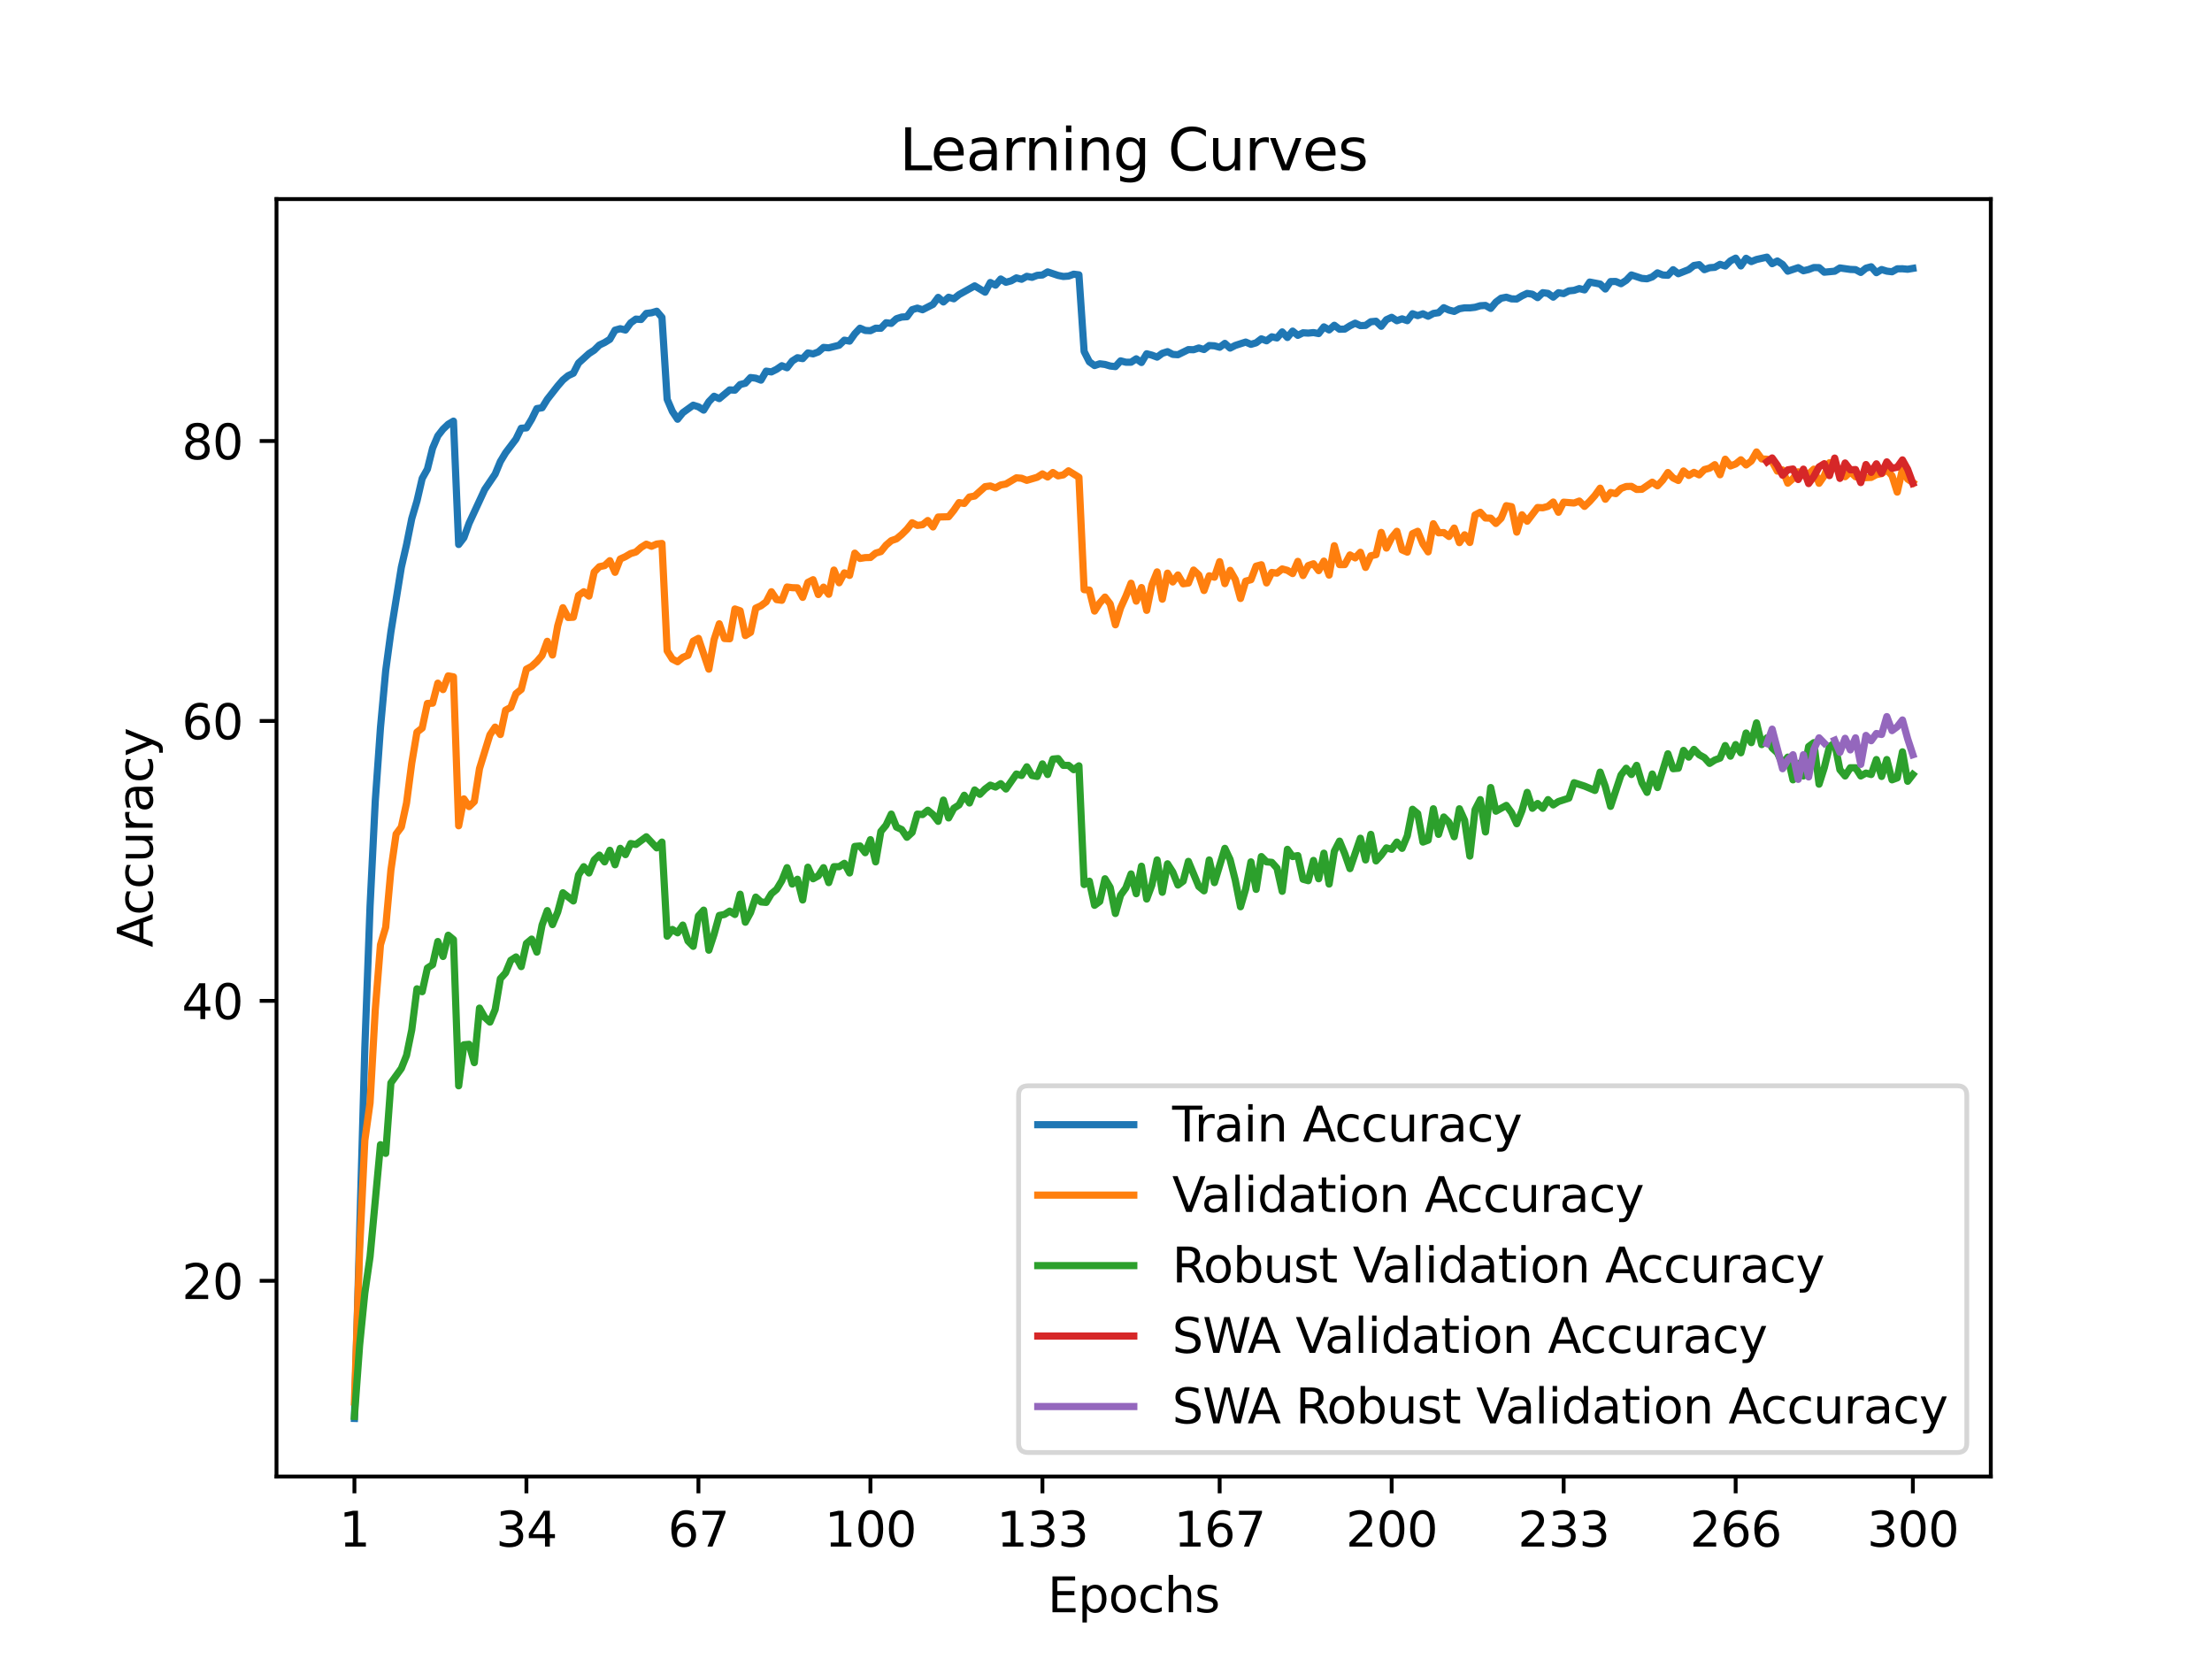 <?xml version="1.0" encoding="utf-8" standalone="no"?>
<!DOCTYPE svg PUBLIC "-//W3C//DTD SVG 1.1//EN"
  "http://www.w3.org/Graphics/SVG/1.1/DTD/svg11.dtd">
<svg xmlns:xlink="http://www.w3.org/1999/xlink" width="460.8pt" height="345.6pt" viewBox="0 0 460.8 345.6" xmlns="http://www.w3.org/2000/svg" version="1.1">
 <defs>
  <style type="text/css">*{stroke-linejoin: round; stroke-linecap: butt}</style>
 </defs>
 <g id="figure_1">
  <g id="patch_1">
   <path d="M 0 345.6 
L 460.8 345.6 
L 460.8 0 
L 0 0 
z
" style="fill: #ffffff"/>
  </g>
  <g id="axes_1">
   <g id="patch_2">
    <path d="M 57.6 307.584 
L 414.72 307.584 
L 414.72 41.472 
L 57.6 41.472 
z
" style="fill: #ffffff"/>
   </g>
   <g id="matplotlib.axis_1">
    <g id="xtick_1">
     <g id="line2d_1">
      <defs>
       <path id="m41aeeef740" d="M 0 0 
L 0 3.5 
" style="stroke: #000000; stroke-width: 0.8"/>
      </defs>
      <g>
       <use xlink:href="#m41aeeef740" x="73.833" y="307.584" style="stroke: #000000; stroke-width: 0.8"/>
      </g>
     </g>
     <g id="text_1">
      <!-- 1 -->
      <g transform="translate(70.651 322.182) scale(0.1 -0.1)">
       <defs>
        <path id="DejaVuSans-31" d="M 794 531 
L 1825 531 
L 1825 4091 
L 703 3866 
L 703 4441 
L 1819 4666 
L 2450 4666 
L 2450 531 
L 3481 531 
L 3481 0 
L 794 0 
L 794 531 
z
" transform="scale(0.016)"/>
       </defs>
       <use xlink:href="#DejaVuSans-31"/>
      </g>
     </g>
    </g>
    <g id="xtick_2">
     <g id="line2d_2">
      <g>
       <use xlink:href="#m41aeeef740" x="109.664" y="307.584" style="stroke: #000000; stroke-width: 0.8"/>
      </g>
     </g>
     <g id="text_2">
      <!-- 34 -->
      <g transform="translate(103.302 322.182) scale(0.1 -0.1)">
       <defs>
        <path id="DejaVuSans-33" d="M 2597 2516 
Q 3050 2419 3304 2112 
Q 3559 1806 3559 1356 
Q 3559 666 3084 287 
Q 2609 -91 1734 -91 
Q 1441 -91 1130 -33 
Q 819 25 488 141 
L 488 750 
Q 750 597 1062 519 
Q 1375 441 1716 441 
Q 2309 441 2620 675 
Q 2931 909 2931 1356 
Q 2931 1769 2642 2001 
Q 2353 2234 1838 2234 
L 1294 2234 
L 1294 2753 
L 1863 2753 
Q 2328 2753 2575 2939 
Q 2822 3125 2822 3475 
Q 2822 3834 2567 4026 
Q 2313 4219 1838 4219 
Q 1578 4219 1281 4162 
Q 984 4106 628 3988 
L 628 4550 
Q 988 4650 1302 4700 
Q 1616 4750 1894 4750 
Q 2613 4750 3031 4423 
Q 3450 4097 3450 3541 
Q 3450 3153 3228 2886 
Q 3006 2619 2597 2516 
z
" transform="scale(0.016)"/>
        <path id="DejaVuSans-34" d="M 2419 4116 
L 825 1625 
L 2419 1625 
L 2419 4116 
z
M 2253 4666 
L 3047 4666 
L 3047 1625 
L 3713 1625 
L 3713 1100 
L 3047 1100 
L 3047 0 
L 2419 0 
L 2419 1100 
L 313 1100 
L 313 1709 
L 2253 4666 
z
" transform="scale(0.016)"/>
       </defs>
       <use xlink:href="#DejaVuSans-33"/>
       <use xlink:href="#DejaVuSans-34" x="63.623"/>
      </g>
     </g>
    </g>
    <g id="xtick_3">
     <g id="line2d_3">
      <g>
       <use xlink:href="#m41aeeef740" x="145.496" y="307.584" style="stroke: #000000; stroke-width: 0.8"/>
      </g>
     </g>
     <g id="text_3">
      <!-- 67 -->
      <g transform="translate(139.133 322.182) scale(0.1 -0.1)">
       <defs>
        <path id="DejaVuSans-36" d="M 2113 2584 
Q 1688 2584 1439 2293 
Q 1191 2003 1191 1497 
Q 1191 994 1439 701 
Q 1688 409 2113 409 
Q 2538 409 2786 701 
Q 3034 994 3034 1497 
Q 3034 2003 2786 2293 
Q 2538 2584 2113 2584 
z
M 3366 4563 
L 3366 3988 
Q 3128 4100 2886 4159 
Q 2644 4219 2406 4219 
Q 1781 4219 1451 3797 
Q 1122 3375 1075 2522 
Q 1259 2794 1537 2939 
Q 1816 3084 2150 3084 
Q 2853 3084 3261 2657 
Q 3669 2231 3669 1497 
Q 3669 778 3244 343 
Q 2819 -91 2113 -91 
Q 1303 -91 875 529 
Q 447 1150 447 2328 
Q 447 3434 972 4092 
Q 1497 4750 2381 4750 
Q 2619 4750 2861 4703 
Q 3103 4656 3366 4563 
z
" transform="scale(0.016)"/>
        <path id="DejaVuSans-37" d="M 525 4666 
L 3525 4666 
L 3525 4397 
L 1831 0 
L 1172 0 
L 2766 4134 
L 525 4134 
L 525 4666 
z
" transform="scale(0.016)"/>
       </defs>
       <use xlink:href="#DejaVuSans-36"/>
       <use xlink:href="#DejaVuSans-37" x="63.623"/>
      </g>
     </g>
    </g>
    <g id="xtick_4">
     <g id="line2d_4">
      <g>
       <use xlink:href="#m41aeeef740" x="181.327" y="307.584" style="stroke: #000000; stroke-width: 0.8"/>
      </g>
     </g>
     <g id="text_4">
      <!-- 100 -->
      <g transform="translate(171.783 322.182) scale(0.1 -0.1)">
       <defs>
        <path id="DejaVuSans-30" d="M 2034 4250 
Q 1547 4250 1301 3770 
Q 1056 3291 1056 2328 
Q 1056 1369 1301 889 
Q 1547 409 2034 409 
Q 2525 409 2770 889 
Q 3016 1369 3016 2328 
Q 3016 3291 2770 3770 
Q 2525 4250 2034 4250 
z
M 2034 4750 
Q 2819 4750 3233 4129 
Q 3647 3509 3647 2328 
Q 3647 1150 3233 529 
Q 2819 -91 2034 -91 
Q 1250 -91 836 529 
Q 422 1150 422 2328 
Q 422 3509 836 4129 
Q 1250 4750 2034 4750 
z
" transform="scale(0.016)"/>
       </defs>
       <use xlink:href="#DejaVuSans-31"/>
       <use xlink:href="#DejaVuSans-30" x="63.623"/>
       <use xlink:href="#DejaVuSans-30" x="127.246"/>
      </g>
     </g>
    </g>
    <g id="xtick_5">
     <g id="line2d_5">
      <g>
       <use xlink:href="#m41aeeef740" x="217.158" y="307.584" style="stroke: #000000; stroke-width: 0.8"/>
      </g>
     </g>
     <g id="text_5">
      <!-- 133 -->
      <g transform="translate(207.615 322.182) scale(0.1 -0.1)">
       <use xlink:href="#DejaVuSans-31"/>
       <use xlink:href="#DejaVuSans-33" x="63.623"/>
       <use xlink:href="#DejaVuSans-33" x="127.246"/>
      </g>
     </g>
    </g>
    <g id="xtick_6">
     <g id="line2d_6">
      <g>
       <use xlink:href="#m41aeeef740" x="254.076" y="307.584" style="stroke: #000000; stroke-width: 0.8"/>
      </g>
     </g>
     <g id="text_6">
      <!-- 167 -->
      <g transform="translate(244.532 322.182) scale(0.1 -0.1)">
       <use xlink:href="#DejaVuSans-31"/>
       <use xlink:href="#DejaVuSans-36" x="63.623"/>
       <use xlink:href="#DejaVuSans-37" x="127.246"/>
      </g>
     </g>
    </g>
    <g id="xtick_7">
     <g id="line2d_7">
      <g>
       <use xlink:href="#m41aeeef740" x="289.907" y="307.584" style="stroke: #000000; stroke-width: 0.8"/>
      </g>
     </g>
     <g id="text_7">
      <!-- 200 -->
      <g transform="translate(280.363 322.182) scale(0.1 -0.1)">
       <defs>
        <path id="DejaVuSans-32" d="M 1228 531 
L 3431 531 
L 3431 0 
L 469 0 
L 469 531 
Q 828 903 1448 1529 
Q 2069 2156 2228 2338 
Q 2531 2678 2651 2914 
Q 2772 3150 2772 3378 
Q 2772 3750 2511 3984 
Q 2250 4219 1831 4219 
Q 1534 4219 1204 4116 
Q 875 4013 500 3803 
L 500 4441 
Q 881 4594 1212 4672 
Q 1544 4750 1819 4750 
Q 2544 4750 2975 4387 
Q 3406 4025 3406 3419 
Q 3406 3131 3298 2873 
Q 3191 2616 2906 2266 
Q 2828 2175 2409 1742 
Q 1991 1309 1228 531 
z
" transform="scale(0.016)"/>
       </defs>
       <use xlink:href="#DejaVuSans-32"/>
       <use xlink:href="#DejaVuSans-30" x="63.623"/>
       <use xlink:href="#DejaVuSans-30" x="127.246"/>
      </g>
     </g>
    </g>
    <g id="xtick_8">
     <g id="line2d_8">
      <g>
       <use xlink:href="#m41aeeef740" x="325.739" y="307.584" style="stroke: #000000; stroke-width: 0.8"/>
      </g>
     </g>
     <g id="text_8">
      <!-- 233 -->
      <g transform="translate(316.195 322.182) scale(0.1 -0.1)">
       <use xlink:href="#DejaVuSans-32"/>
       <use xlink:href="#DejaVuSans-33" x="63.623"/>
       <use xlink:href="#DejaVuSans-33" x="127.246"/>
      </g>
     </g>
    </g>
    <g id="xtick_9">
     <g id="line2d_9">
      <g>
       <use xlink:href="#m41aeeef740" x="361.57" y="307.584" style="stroke: #000000; stroke-width: 0.8"/>
      </g>
     </g>
     <g id="text_9">
      <!-- 266 -->
      <g transform="translate(352.026 322.182) scale(0.1 -0.1)">
       <use xlink:href="#DejaVuSans-32"/>
       <use xlink:href="#DejaVuSans-36" x="63.623"/>
       <use xlink:href="#DejaVuSans-36" x="127.246"/>
      </g>
     </g>
    </g>
    <g id="xtick_10">
     <g id="line2d_10">
      <g>
       <use xlink:href="#m41aeeef740" x="398.487" y="307.584" style="stroke: #000000; stroke-width: 0.8"/>
      </g>
     </g>
     <g id="text_10">
      <!-- 300 -->
      <g transform="translate(388.944 322.182) scale(0.1 -0.1)">
       <use xlink:href="#DejaVuSans-33"/>
       <use xlink:href="#DejaVuSans-30" x="63.623"/>
       <use xlink:href="#DejaVuSans-30" x="127.246"/>
      </g>
     </g>
    </g>
    <g id="text_11">
     <!-- Epochs -->
     <g transform="translate(218.244 335.861) scale(0.1 -0.1)">
      <defs>
       <path id="DejaVuSans-45" d="M 628 4666 
L 3578 4666 
L 3578 4134 
L 1259 4134 
L 1259 2753 
L 3481 2753 
L 3481 2222 
L 1259 2222 
L 1259 531 
L 3634 531 
L 3634 0 
L 628 0 
L 628 4666 
z
" transform="scale(0.016)"/>
       <path id="DejaVuSans-70" d="M 1159 525 
L 1159 -1331 
L 581 -1331 
L 581 3500 
L 1159 3500 
L 1159 2969 
Q 1341 3281 1617 3432 
Q 1894 3584 2278 3584 
Q 2916 3584 3314 3078 
Q 3713 2572 3713 1747 
Q 3713 922 3314 415 
Q 2916 -91 2278 -91 
Q 1894 -91 1617 61 
Q 1341 213 1159 525 
z
M 3116 1747 
Q 3116 2381 2855 2742 
Q 2594 3103 2138 3103 
Q 1681 3103 1420 2742 
Q 1159 2381 1159 1747 
Q 1159 1113 1420 752 
Q 1681 391 2138 391 
Q 2594 391 2855 752 
Q 3116 1113 3116 1747 
z
" transform="scale(0.016)"/>
       <path id="DejaVuSans-6f" d="M 1959 3097 
Q 1497 3097 1228 2736 
Q 959 2375 959 1747 
Q 959 1119 1226 758 
Q 1494 397 1959 397 
Q 2419 397 2687 759 
Q 2956 1122 2956 1747 
Q 2956 2369 2687 2733 
Q 2419 3097 1959 3097 
z
M 1959 3584 
Q 2709 3584 3137 3096 
Q 3566 2609 3566 1747 
Q 3566 888 3137 398 
Q 2709 -91 1959 -91 
Q 1206 -91 779 398 
Q 353 888 353 1747 
Q 353 2609 779 3096 
Q 1206 3584 1959 3584 
z
" transform="scale(0.016)"/>
       <path id="DejaVuSans-63" d="M 3122 3366 
L 3122 2828 
Q 2878 2963 2633 3030 
Q 2388 3097 2138 3097 
Q 1578 3097 1268 2742 
Q 959 2388 959 1747 
Q 959 1106 1268 751 
Q 1578 397 2138 397 
Q 2388 397 2633 464 
Q 2878 531 3122 666 
L 3122 134 
Q 2881 22 2623 -34 
Q 2366 -91 2075 -91 
Q 1284 -91 818 406 
Q 353 903 353 1747 
Q 353 2603 823 3093 
Q 1294 3584 2113 3584 
Q 2378 3584 2631 3529 
Q 2884 3475 3122 3366 
z
" transform="scale(0.016)"/>
       <path id="DejaVuSans-68" d="M 3513 2113 
L 3513 0 
L 2938 0 
L 2938 2094 
Q 2938 2591 2744 2837 
Q 2550 3084 2163 3084 
Q 1697 3084 1428 2787 
Q 1159 2491 1159 1978 
L 1159 0 
L 581 0 
L 581 4863 
L 1159 4863 
L 1159 2956 
Q 1366 3272 1645 3428 
Q 1925 3584 2291 3584 
Q 2894 3584 3203 3211 
Q 3513 2838 3513 2113 
z
" transform="scale(0.016)"/>
       <path id="DejaVuSans-73" d="M 2834 3397 
L 2834 2853 
Q 2591 2978 2328 3040 
Q 2066 3103 1784 3103 
Q 1356 3103 1142 2972 
Q 928 2841 928 2578 
Q 928 2378 1081 2264 
Q 1234 2150 1697 2047 
L 1894 2003 
Q 2506 1872 2764 1633 
Q 3022 1394 3022 966 
Q 3022 478 2636 193 
Q 2250 -91 1575 -91 
Q 1294 -91 989 -36 
Q 684 19 347 128 
L 347 722 
Q 666 556 975 473 
Q 1284 391 1588 391 
Q 1994 391 2212 530 
Q 2431 669 2431 922 
Q 2431 1156 2273 1281 
Q 2116 1406 1581 1522 
L 1381 1569 
Q 847 1681 609 1914 
Q 372 2147 372 2553 
Q 372 3047 722 3315 
Q 1072 3584 1716 3584 
Q 2034 3584 2315 3537 
Q 2597 3491 2834 3397 
z
" transform="scale(0.016)"/>
      </defs>
      <use xlink:href="#DejaVuSans-45"/>
      <use xlink:href="#DejaVuSans-70" x="63.184"/>
      <use xlink:href="#DejaVuSans-6f" x="126.66"/>
      <use xlink:href="#DejaVuSans-63" x="187.842"/>
      <use xlink:href="#DejaVuSans-68" x="242.822"/>
      <use xlink:href="#DejaVuSans-73" x="306.201"/>
     </g>
    </g>
   </g>
   <g id="matplotlib.axis_2">
    <g id="ytick_1">
     <g id="line2d_11">
      <defs>
       <path id="m96a6c3577c" d="M 0 0 
L -3.5 0 
" style="stroke: #000000; stroke-width: 0.8"/>
      </defs>
      <g>
       <use xlink:href="#m96a6c3577c" x="57.6" y="266.812" style="stroke: #000000; stroke-width: 0.8"/>
      </g>
     </g>
     <g id="text_12">
      <!-- 20 -->
      <g transform="translate(37.875 270.612) scale(0.1 -0.1)">
       <use xlink:href="#DejaVuSans-32"/>
       <use xlink:href="#DejaVuSans-30" x="63.623"/>
      </g>
     </g>
    </g>
    <g id="ytick_2">
     <g id="line2d_12">
      <g>
       <use xlink:href="#m96a6c3577c" x="57.6" y="208.499" style="stroke: #000000; stroke-width: 0.8"/>
      </g>
     </g>
     <g id="text_13">
      <!-- 40 -->
      <g transform="translate(37.875 212.298) scale(0.1 -0.1)">
       <use xlink:href="#DejaVuSans-34"/>
       <use xlink:href="#DejaVuSans-30" x="63.623"/>
      </g>
     </g>
    </g>
    <g id="ytick_3">
     <g id="line2d_13">
      <g>
       <use xlink:href="#m96a6c3577c" x="57.6" y="150.186" style="stroke: #000000; stroke-width: 0.8"/>
      </g>
     </g>
     <g id="text_14">
      <!-- 60 -->
      <g transform="translate(37.875 153.985) scale(0.1 -0.1)">
       <use xlink:href="#DejaVuSans-36"/>
       <use xlink:href="#DejaVuSans-30" x="63.623"/>
      </g>
     </g>
    </g>
    <g id="ytick_4">
     <g id="line2d_14">
      <g>
       <use xlink:href="#m96a6c3577c" x="57.6" y="91.873" style="stroke: #000000; stroke-width: 0.8"/>
      </g>
     </g>
     <g id="text_15">
      <!-- 80 -->
      <g transform="translate(37.875 95.672) scale(0.1 -0.1)">
       <defs>
        <path id="DejaVuSans-38" d="M 2034 2216 
Q 1584 2216 1326 1975 
Q 1069 1734 1069 1313 
Q 1069 891 1326 650 
Q 1584 409 2034 409 
Q 2484 409 2743 651 
Q 3003 894 3003 1313 
Q 3003 1734 2745 1975 
Q 2488 2216 2034 2216 
z
M 1403 2484 
Q 997 2584 770 2862 
Q 544 3141 544 3541 
Q 544 4100 942 4425 
Q 1341 4750 2034 4750 
Q 2731 4750 3128 4425 
Q 3525 4100 3525 3541 
Q 3525 3141 3298 2862 
Q 3072 2584 2669 2484 
Q 3125 2378 3379 2068 
Q 3634 1759 3634 1313 
Q 3634 634 3220 271 
Q 2806 -91 2034 -91 
Q 1263 -91 848 271 
Q 434 634 434 1313 
Q 434 1759 690 2068 
Q 947 2378 1403 2484 
z
M 1172 3481 
Q 1172 3119 1398 2916 
Q 1625 2713 2034 2713 
Q 2441 2713 2670 2916 
Q 2900 3119 2900 3481 
Q 2900 3844 2670 4047 
Q 2441 4250 2034 4250 
Q 1625 4250 1398 4047 
Q 1172 3844 1172 3481 
z
" transform="scale(0.016)"/>
       </defs>
       <use xlink:href="#DejaVuSans-38"/>
       <use xlink:href="#DejaVuSans-30" x="63.623"/>
      </g>
     </g>
    </g>
    <g id="text_16">
     <!-- Accuracy -->
     <g transform="translate(31.795 197.356) rotate(-90) scale(0.1 -0.1)">
      <defs>
       <path id="DejaVuSans-41" d="M 2188 4044 
L 1331 1722 
L 3047 1722 
L 2188 4044 
z
M 1831 4666 
L 2547 4666 
L 4325 0 
L 3669 0 
L 3244 1197 
L 1141 1197 
L 716 0 
L 50 0 
L 1831 4666 
z
" transform="scale(0.016)"/>
       <path id="DejaVuSans-75" d="M 544 1381 
L 544 3500 
L 1119 3500 
L 1119 1403 
Q 1119 906 1312 657 
Q 1506 409 1894 409 
Q 2359 409 2629 706 
Q 2900 1003 2900 1516 
L 2900 3500 
L 3475 3500 
L 3475 0 
L 2900 0 
L 2900 538 
Q 2691 219 2414 64 
Q 2138 -91 1772 -91 
Q 1169 -91 856 284 
Q 544 659 544 1381 
z
M 1991 3584 
L 1991 3584 
z
" transform="scale(0.016)"/>
       <path id="DejaVuSans-72" d="M 2631 2963 
Q 2534 3019 2420 3045 
Q 2306 3072 2169 3072 
Q 1681 3072 1420 2755 
Q 1159 2438 1159 1844 
L 1159 0 
L 581 0 
L 581 3500 
L 1159 3500 
L 1159 2956 
Q 1341 3275 1631 3429 
Q 1922 3584 2338 3584 
Q 2397 3584 2469 3576 
Q 2541 3569 2628 3553 
L 2631 2963 
z
" transform="scale(0.016)"/>
       <path id="DejaVuSans-61" d="M 2194 1759 
Q 1497 1759 1228 1600 
Q 959 1441 959 1056 
Q 959 750 1161 570 
Q 1363 391 1709 391 
Q 2188 391 2477 730 
Q 2766 1069 2766 1631 
L 2766 1759 
L 2194 1759 
z
M 3341 1997 
L 3341 0 
L 2766 0 
L 2766 531 
Q 2569 213 2275 61 
Q 1981 -91 1556 -91 
Q 1019 -91 701 211 
Q 384 513 384 1019 
Q 384 1609 779 1909 
Q 1175 2209 1959 2209 
L 2766 2209 
L 2766 2266 
Q 2766 2663 2505 2880 
Q 2244 3097 1772 3097 
Q 1472 3097 1187 3025 
Q 903 2953 641 2809 
L 641 3341 
Q 956 3463 1253 3523 
Q 1550 3584 1831 3584 
Q 2591 3584 2966 3190 
Q 3341 2797 3341 1997 
z
" transform="scale(0.016)"/>
       <path id="DejaVuSans-79" d="M 2059 -325 
Q 1816 -950 1584 -1140 
Q 1353 -1331 966 -1331 
L 506 -1331 
L 506 -850 
L 844 -850 
Q 1081 -850 1212 -737 
Q 1344 -625 1503 -206 
L 1606 56 
L 191 3500 
L 800 3500 
L 1894 763 
L 2988 3500 
L 3597 3500 
L 2059 -325 
z
" transform="scale(0.016)"/>
      </defs>
      <use xlink:href="#DejaVuSans-41"/>
      <use xlink:href="#DejaVuSans-63" x="66.658"/>
      <use xlink:href="#DejaVuSans-63" x="121.639"/>
      <use xlink:href="#DejaVuSans-75" x="176.619"/>
      <use xlink:href="#DejaVuSans-72" x="239.998"/>
      <use xlink:href="#DejaVuSans-61" x="281.111"/>
      <use xlink:href="#DejaVuSans-63" x="342.391"/>
      <use xlink:href="#DejaVuSans-79" x="397.371"/>
     </g>
    </g>
   </g>
   <g id="line2d_15">
    <path d="M 73.833 295.488 
L 76.004 218.237 
L 77.09 188.767 
L 78.176 166.827 
L 79.262 151.542 
L 80.348 139.711 
L 81.433 131.642 
L 83.605 118.186 
L 84.691 113.456 
L 85.777 108.033 
L 86.862 104.366 
L 87.948 99.672 
L 89.034 97.726 
L 90.12 93.36 
L 91.206 90.808 
L 92.291 89.409 
L 93.377 88.374 
L 94.463 87.732 
L 95.549 113.427 
L 96.635 112.013 
L 97.72 109.002 
L 99.892 104.315 
L 100.978 101.968 
L 103.149 98.761 
L 104.235 96.144 
L 105.321 94.336 
L 107.493 91.457 
L 108.578 89.212 
L 109.664 89.132 
L 110.75 87.331 
L 111.836 85.115 
L 112.922 84.948 
L 114.007 83.191 
L 116.179 80.414 
L 117.265 79.16 
L 118.351 78.264 
L 119.436 77.753 
L 120.522 75.625 
L 122.694 73.657 
L 123.78 72.95 
L 124.865 71.878 
L 125.951 71.361 
L 127.037 70.69 
L 128.123 68.78 
L 129.209 68.474 
L 130.294 68.751 
L 131.38 67.257 
L 132.466 66.477 
L 133.552 66.557 
L 134.638 65.289 
L 135.723 65.158 
L 136.809 64.837 
L 137.895 66.12 
L 138.981 83.177 
L 140.067 85.706 
L 141.152 87.331 
L 142.238 85.976 
L 144.41 84.408 
L 145.496 84.744 
L 146.581 85.436 
L 147.667 83.68 
L 148.753 82.55 
L 149.839 83.038 
L 152.01 81.223 
L 153.096 81.274 
L 154.182 80.108 
L 155.268 79.831 
L 156.354 78.65 
L 157.439 78.781 
L 158.525 79.189 
L 159.611 77.316 
L 160.697 77.476 
L 161.783 76.93 
L 162.868 76.186 
L 163.954 76.609 
L 165.04 75.21 
L 166.126 74.517 
L 167.212 74.707 
L 168.297 73.526 
L 169.383 73.715 
L 170.469 73.314 
L 171.555 72.374 
L 172.641 72.462 
L 174.812 71.915 
L 175.898 70.865 
L 176.984 71.062 
L 178.07 69.531 
L 179.155 68.372 
L 180.241 68.839 
L 181.327 68.89 
L 182.413 68.372 
L 183.499 68.387 
L 184.584 67.235 
L 185.67 67.366 
L 186.756 66.39 
L 187.842 66.047 
L 188.928 65.981 
L 190.013 64.516 
L 191.099 64.188 
L 192.185 64.524 
L 194.357 63.408 
L 195.442 61.951 
L 196.528 62.905 
L 197.614 61.921 
L 198.7 62.242 
L 199.786 61.375 
L 203.043 59.552 
L 205.215 60.864 
L 206.3 58.853 
L 207.386 59.399 
L 208.472 58.124 
L 209.558 58.802 
L 210.644 58.503 
L 211.729 57.89 
L 212.815 58.175 
L 213.901 57.562 
L 214.987 57.774 
L 216.073 57.358 
L 217.158 57.285 
L 218.244 56.644 
L 220.416 57.373 
L 221.502 57.592 
L 222.587 57.519 
L 223.673 57.118 
L 224.759 57.256 
L 225.845 73.227 
L 226.931 75.37 
L 228.016 76.15 
L 229.102 75.785 
L 230.188 75.924 
L 231.274 76.245 
L 232.36 76.368 
L 233.445 75.173 
L 234.531 75.457 
L 235.617 75.457 
L 236.703 74.75 
L 237.789 75.516 
L 238.875 73.701 
L 239.96 73.985 
L 241.046 74.393 
L 242.132 73.599 
L 243.218 73.256 
L 244.304 73.825 
L 245.389 73.897 
L 247.561 72.826 
L 248.647 72.855 
L 249.733 72.491 
L 250.818 72.811 
L 251.904 71.98 
L 252.99 72.039 
L 254.076 72.338 
L 255.162 71.536 
L 256.247 72.513 
L 257.333 71.959 
L 259.505 71.259 
L 260.591 71.733 
L 261.676 71.412 
L 262.762 70.588 
L 263.848 70.996 
L 264.934 70.165 
L 266.02 70.399 
L 267.105 69.145 
L 268.191 70.304 
L 269.277 68.977 
L 270.363 69.859 
L 271.449 69.327 
L 272.534 69.393 
L 273.62 69.283 
L 274.706 69.488 
L 275.792 68.095 
L 276.878 68.729 
L 277.963 67.76 
L 279.049 68.584 
L 280.135 68.555 
L 281.221 67.869 
L 282.307 67.323 
L 283.392 67.833 
L 284.478 67.789 
L 285.564 67.024 
L 286.65 66.922 
L 287.736 67.971 
L 288.821 66.601 
L 289.907 66.105 
L 290.993 66.812 
L 292.079 66.419 
L 293.165 66.798 
L 294.25 65.355 
L 295.336 65.748 
L 296.422 65.369 
L 297.508 65.879 
L 298.594 65.296 
L 299.679 65.136 
L 300.765 64.101 
L 301.851 64.597 
L 302.937 64.873 
L 304.023 64.312 
L 305.108 64.13 
L 306.194 64.137 
L 307.28 64.013 
L 308.366 63.693 
L 309.452 63.627 
L 310.537 64.247 
L 311.623 62.942 
L 312.709 62.125 
L 313.795 61.914 
L 314.881 62.257 
L 315.966 62.286 
L 317.052 61.63 
L 318.138 61.12 
L 319.224 61.295 
L 320.31 62.002 
L 321.395 60.974 
L 322.481 61.12 
L 323.567 61.9 
L 324.653 60.981 
L 325.739 61.163 
L 326.824 60.595 
L 327.91 60.485 
L 328.996 60.114 
L 330.082 60.391 
L 331.168 58.758 
L 333.339 59.173 
L 334.425 60.208 
L 335.511 58.656 
L 336.597 58.634 
L 337.682 59.1 
L 338.768 58.401 
L 339.854 57.278 
L 342.026 57.993 
L 343.111 58.08 
L 344.197 57.686 
L 345.283 56.841 
L 346.369 57.278 
L 347.455 57.344 
L 348.54 56.185 
L 349.626 57.023 
L 351.798 56.163 
L 352.884 55.303 
L 353.969 55.128 
L 355.055 56.178 
L 356.141 55.769 
L 357.227 55.689 
L 358.313 55.07 
L 359.398 55.419 
L 360.484 54.348 
L 361.57 53.779 
L 362.656 55.398 
L 363.742 53.809 
L 364.827 54.494 
L 365.913 54.056 
L 368.085 53.568 
L 369.171 54.931 
L 370.256 54.37 
L 371.342 55.091 
L 372.428 56.491 
L 374.6 55.762 
L 375.685 56.403 
L 376.771 56.148 
L 377.857 55.733 
L 378.943 55.755 
L 380.029 56.702 
L 382.2 56.498 
L 383.286 55.82 
L 385.458 56.126 
L 386.543 56.17 
L 387.629 56.753 
L 388.715 55.864 
L 389.801 55.573 
L 390.887 56.804 
L 391.972 56.148 
L 393.058 56.484 
L 394.144 56.615 
L 395.23 56.003 
L 396.316 55.988 
L 397.401 56.09 
L 398.487 55.908 
L 398.487 55.908 
" clip-path="url(#pe4f165bfed)" style="fill: none; stroke: #1f77b4; stroke-width: 1.5; stroke-linecap: square"/>
   </g>
   <g id="line2d_16">
    <path d="M 73.833 292.062 
L 74.919 260.311 
L 76.004 237.539 
L 77.09 229.754 
L 78.176 210.307 
L 79.262 196.807 
L 80.348 193.163 
L 81.433 181.267 
L 82.519 173.744 
L 83.605 172.287 
L 84.691 167.272 
L 85.777 158.962 
L 86.862 152.518 
L 87.948 151.673 
L 89.034 146.541 
L 90.12 146.483 
L 91.206 142.314 
L 92.291 143.655 
L 93.377 140.797 
L 94.463 141.001 
L 95.549 172.024 
L 96.635 166.426 
L 97.72 168.03 
L 98.806 166.98 
L 99.892 160.099 
L 102.064 153.072 
L 103.149 151.469 
L 104.235 153.014 
L 105.321 147.941 
L 106.407 147.358 
L 107.493 144.5 
L 108.578 143.626 
L 109.664 139.398 
L 110.75 138.815 
L 111.836 137.823 
L 112.922 136.541 
L 114.007 133.596 
L 115.093 136.453 
L 116.179 130.388 
L 117.265 126.598 
L 118.351 128.639 
L 119.436 128.581 
L 120.522 124.032 
L 121.608 123.274 
L 122.694 124.178 
L 123.78 119.163 
L 124.865 118.055 
L 125.951 117.822 
L 127.037 116.801 
L 128.123 119.221 
L 129.209 116.452 
L 130.294 115.956 
L 131.38 115.314 
L 132.466 114.994 
L 133.552 114.032 
L 134.638 113.361 
L 135.723 113.798 
L 136.809 113.332 
L 137.895 113.215 
L 138.981 135.578 
L 140.067 137.299 
L 141.152 137.853 
L 142.238 136.949 
L 143.324 136.511 
L 144.41 133.567 
L 145.496 132.983 
L 147.667 139.398 
L 148.753 133.246 
L 149.839 129.951 
L 150.925 133.013 
L 152.01 133.071 
L 153.096 126.861 
L 154.182 127.24 
L 155.268 132.4 
L 156.354 131.73 
L 157.439 126.686 
L 158.525 126.19 
L 159.611 125.374 
L 160.697 123.274 
L 161.783 124.907 
L 162.868 125.053 
L 163.954 122.283 
L 165.04 122.429 
L 166.126 122.458 
L 167.212 124.441 
L 168.297 121.321 
L 169.383 120.767 
L 170.469 123.857 
L 171.555 122.312 
L 172.641 123.799 
L 173.726 118.755 
L 174.812 121.408 
L 175.898 119.338 
L 176.984 119.863 
L 178.07 115.227 
L 179.155 116.335 
L 180.241 116.16 
L 181.327 116.131 
L 182.413 115.227 
L 183.499 114.906 
L 184.584 113.565 
L 185.67 112.632 
L 186.756 112.253 
L 187.842 111.349 
L 188.928 110.27 
L 190.013 108.9 
L 191.099 109.454 
L 192.185 109.308 
L 193.271 108.434 
L 194.357 109.775 
L 195.442 107.705 
L 197.614 107.646 
L 198.7 106.305 
L 199.786 104.701 
L 200.871 104.876 
L 201.957 103.535 
L 203.043 103.331 
L 205.215 101.378 
L 206.3 101.232 
L 207.386 101.64 
L 208.472 101.028 
L 209.558 100.824 
L 211.729 99.541 
L 212.815 99.628 
L 213.901 100.066 
L 216.073 99.424 
L 217.158 98.724 
L 218.244 99.366 
L 219.33 98.433 
L 220.416 99.133 
L 221.502 98.928 
L 222.587 98.083 
L 224.759 99.424 
L 225.845 122.837 
L 226.931 122.924 
L 228.016 127.298 
L 229.102 125.607 
L 230.188 124.382 
L 231.274 125.811 
L 232.36 130.155 
L 233.445 126.627 
L 234.531 124.236 
L 235.617 121.496 
L 236.703 125.228 
L 237.789 122.4 
L 238.875 127.152 
L 239.96 121.816 
L 241.046 119.134 
L 242.132 124.82 
L 243.218 119.396 
L 244.304 121.233 
L 245.389 119.775 
L 246.475 121.612 
L 247.561 121.467 
L 248.647 118.755 
L 249.733 119.775 
L 250.818 123.012 
L 251.904 119.95 
L 252.99 120.242 
L 254.076 117.006 
L 255.162 121.583 
L 256.247 118.813 
L 257.333 120.708 
L 258.419 124.674 
L 259.505 121.058 
L 260.591 120.767 
L 261.676 117.939 
L 262.762 117.647 
L 263.848 121.437 
L 264.934 119.251 
L 266.02 119.396 
L 267.105 118.522 
L 268.191 118.813 
L 269.277 119.484 
L 270.363 116.947 
L 271.449 119.892 
L 272.534 117.822 
L 273.62 117.443 
L 274.706 118.872 
L 275.792 116.889 
L 276.878 119.805 
L 277.963 113.682 
L 279.049 117.618 
L 280.135 117.618 
L 281.221 115.606 
L 282.307 116.218 
L 283.392 115.052 
L 284.478 118.201 
L 285.564 115.781 
L 286.65 115.548 
L 287.736 110.912 
L 288.821 114.177 
L 289.907 112.02 
L 290.993 110.679 
L 292.079 114.556 
L 293.165 115.023 
L 294.25 111.174 
L 295.336 110.679 
L 296.422 113.303 
L 297.508 114.965 
L 298.594 109.104 
L 299.679 110.999 
L 300.765 110.941 
L 301.851 111.757 
L 302.937 110.008 
L 304.023 113.04 
L 305.108 111.408 
L 306.194 113.011 
L 307.28 107.267 
L 308.366 106.713 
L 309.452 107.909 
L 310.537 107.938 
L 311.623 109.046 
L 312.709 107.967 
L 313.795 105.343 
L 314.881 105.547 
L 315.966 110.854 
L 317.052 107.238 
L 318.138 108.579 
L 320.31 105.722 
L 321.395 105.78 
L 322.481 105.489 
L 323.567 104.585 
L 324.653 106.713 
L 325.739 104.614 
L 327.91 104.789 
L 328.996 104.381 
L 330.082 105.489 
L 331.168 104.439 
L 332.253 103.214 
L 333.339 101.698 
L 334.425 104.002 
L 335.511 102.602 
L 336.597 102.835 
L 337.682 101.757 
L 338.768 101.348 
L 339.854 101.319 
L 340.94 101.961 
L 342.026 101.932 
L 344.197 100.445 
L 345.283 101.203 
L 346.369 100.036 
L 347.455 98.433 
L 348.54 99.57 
L 349.626 100.095 
L 350.712 98.112 
L 351.798 99.045 
L 352.884 98.404 
L 353.969 98.928 
L 355.055 97.821 
L 356.141 97.529 
L 357.227 96.8 
L 358.313 98.899 
L 359.398 95.663 
L 360.484 97.062 
L 361.57 96.654 
L 362.656 95.78 
L 363.742 96.858 
L 364.827 96.042 
L 365.913 94.147 
L 366.999 95.605 
L 368.085 95.663 
L 369.171 96.159 
L 370.256 98.141 
L 371.342 97.908 
L 372.428 100.649 
L 373.514 99.687 
L 374.6 98.287 
L 375.685 99.045 
L 376.771 98.724 
L 377.857 97.733 
L 378.943 100.678 
L 380.029 99.103 
L 381.114 96.392 
L 382.2 97.441 
L 383.286 97.791 
L 384.372 99.307 
L 385.458 98.287 
L 386.543 99.307 
L 387.629 99.541 
L 389.801 99.453 
L 390.887 98.87 
L 391.972 98.666 
L 393.058 97.85 
L 394.144 99.103 
L 395.23 102.515 
L 396.316 97.762 
L 397.401 99.803 
L 398.487 100.532 
L 398.487 100.532 
" clip-path="url(#pe4f165bfed)" style="fill: none; stroke: #ff7f0e; stroke-width: 1.5; stroke-linecap: square"/>
   </g>
   <g id="line2d_17">
    <path d="M 73.833 295.064 
L 74.919 280.184 
L 76.004 269.326 
L 77.09 261.785 
L 79.262 238.46 
L 80.348 240.27 
L 81.433 225.591 
L 83.605 222.575 
L 84.691 219.86 
L 85.777 214.532 
L 86.862 205.986 
L 87.948 206.589 
L 89.034 201.662 
L 90.12 200.959 
L 91.206 196.133 
L 92.291 199.249 
L 93.377 194.826 
L 94.463 195.731 
L 95.549 226.194 
L 96.635 217.648 
L 97.72 217.548 
L 98.806 221.368 
L 99.892 210.007 
L 100.978 211.918 
L 102.064 212.923 
L 103.149 210.309 
L 104.235 203.874 
L 105.321 202.668 
L 106.407 200.054 
L 107.493 199.35 
L 108.578 201.361 
L 109.664 196.535 
L 110.75 195.63 
L 111.836 198.345 
L 112.922 192.714 
L 114.007 189.698 
L 115.093 192.614 
L 116.179 190 
L 117.265 185.978 
L 119.436 187.687 
L 120.522 182.258 
L 121.608 180.549 
L 122.694 181.856 
L 123.78 179.141 
L 124.865 178.136 
L 125.951 179.544 
L 127.037 177.131 
L 128.123 180.147 
L 129.209 176.728 
L 130.294 178.035 
L 131.38 175.723 
L 132.466 175.924 
L 134.638 174.315 
L 136.809 176.628 
L 137.895 175.421 
L 138.981 195.027 
L 140.067 193.619 
L 141.152 194.323 
L 142.238 192.714 
L 143.324 196.032 
L 144.41 197.138 
L 145.496 190.804 
L 146.581 189.598 
L 147.667 197.942 
L 148.753 194.625 
L 149.839 190.704 
L 150.925 190.502 
L 152.01 189.799 
L 153.096 190.502 
L 154.182 186.28 
L 155.268 192.111 
L 156.354 190.1 
L 157.439 186.883 
L 158.525 187.888 
L 159.611 187.989 
L 160.697 186.179 
L 161.783 185.274 
L 162.868 183.465 
L 163.954 180.75 
L 165.04 184.168 
L 166.126 183.163 
L 167.212 187.486 
L 168.297 180.65 
L 169.383 183.062 
L 170.469 182.459 
L 171.555 180.75 
L 172.641 183.867 
L 173.726 180.549 
L 174.812 180.549 
L 175.898 179.845 
L 176.984 181.856 
L 178.07 176.326 
L 179.155 176.226 
L 180.241 177.633 
L 181.327 174.919 
L 182.413 179.544 
L 183.499 173.21 
L 184.584 171.903 
L 185.67 169.59 
L 186.756 172.305 
L 187.842 172.807 
L 188.928 174.416 
L 190.013 173.411 
L 191.099 169.59 
L 192.185 169.691 
L 193.271 168.786 
L 194.357 169.691 
L 195.442 171.098 
L 196.528 166.674 
L 197.614 170.394 
L 198.7 168.384 
L 199.786 167.68 
L 200.871 165.669 
L 201.957 167.278 
L 203.043 164.563 
L 204.129 165.468 
L 205.215 164.362 
L 206.3 163.558 
L 207.386 163.96 
L 208.472 163.256 
L 209.558 164.362 
L 211.729 161.245 
L 212.815 161.547 
L 213.901 159.737 
L 214.987 161.547 
L 216.073 161.748 
L 217.158 159.134 
L 218.244 161.346 
L 219.33 158.129 
L 220.416 158.028 
L 221.502 159.436 
L 222.587 159.436 
L 223.673 160.34 
L 224.759 159.536 
L 225.845 184.269 
L 226.931 183.565 
L 228.016 188.592 
L 229.102 187.788 
L 230.188 183.062 
L 231.274 184.872 
L 232.36 190.301 
L 233.445 186.481 
L 234.531 184.973 
L 235.617 182.057 
L 236.703 186.179 
L 237.789 180.448 
L 238.875 187.285 
L 239.96 184.369 
L 241.046 179.141 
L 242.132 185.878 
L 243.218 179.946 
L 244.304 181.655 
L 245.389 184.369 
L 246.475 183.565 
L 247.561 179.443 
L 249.733 184.671 
L 250.818 185.576 
L 251.904 179.141 
L 252.99 183.867 
L 255.162 176.728 
L 256.247 179.041 
L 257.333 183.364 
L 258.419 188.894 
L 259.505 185.174 
L 260.591 179.544 
L 261.676 185.274 
L 262.762 178.438 
L 263.848 179.544 
L 264.934 179.644 
L 266.02 180.851 
L 267.105 185.677 
L 268.191 176.93 
L 269.277 178.438 
L 270.363 178.237 
L 271.449 183.163 
L 272.534 183.465 
L 273.62 179.242 
L 274.706 183.062 
L 275.792 177.734 
L 276.878 184.168 
L 277.963 177.332 
L 279.049 175.22 
L 280.135 177.834 
L 281.221 180.951 
L 283.392 174.617 
L 284.478 179.141 
L 285.564 173.813 
L 286.65 179.342 
L 287.736 178.136 
L 288.821 176.628 
L 289.907 176.93 
L 290.993 175.421 
L 292.079 176.728 
L 293.165 174.114 
L 294.25 168.585 
L 295.336 169.49 
L 296.422 175.421 
L 297.508 175.019 
L 298.594 168.484 
L 299.679 173.813 
L 300.765 170.193 
L 301.851 171.299 
L 302.937 174.315 
L 304.023 168.484 
L 305.108 170.897 
L 306.194 178.337 
L 307.28 168.685 
L 308.366 166.574 
L 309.452 173.31 
L 310.537 164.06 
L 311.623 168.987 
L 313.795 167.78 
L 314.881 169.288 
L 315.966 171.601 
L 317.052 168.886 
L 318.138 165.066 
L 319.224 168.384 
L 320.31 167.378 
L 321.395 168.384 
L 322.481 166.574 
L 323.567 167.68 
L 324.653 166.976 
L 326.824 166.272 
L 327.91 163.055 
L 330.082 163.759 
L 332.253 164.664 
L 333.339 160.843 
L 334.425 163.859 
L 335.511 167.981 
L 337.682 161.446 
L 338.768 160.039 
L 339.854 161.346 
L 340.94 159.436 
L 342.026 163.055 
L 343.111 165.066 
L 344.197 161.245 
L 345.283 164.06 
L 347.455 157.023 
L 348.54 160.139 
L 349.626 160.039 
L 350.712 156.319 
L 351.798 157.726 
L 352.884 156.118 
L 353.969 157.224 
L 355.055 157.827 
L 356.141 159.033 
L 357.227 158.33 
L 358.313 157.927 
L 359.398 155.313 
L 360.484 157.525 
L 361.57 155.112 
L 362.656 156.821 
L 363.742 152.699 
L 364.827 154.71 
L 365.913 150.588 
L 366.999 155.112 
L 368.085 153.705 
L 369.171 155.816 
L 370.256 156.821 
L 371.342 159.134 
L 372.428 157.726 
L 373.514 162.452 
L 374.6 159.033 
L 375.685 161.647 
L 376.771 155.514 
L 377.857 154.71 
L 378.943 163.357 
L 380.029 159.938 
L 381.114 155.514 
L 382.2 154.811 
L 383.286 160.34 
L 384.372 161.647 
L 385.458 159.938 
L 386.543 159.938 
L 387.629 161.647 
L 388.715 161.044 
L 389.801 161.346 
L 390.887 158.229 
L 391.972 161.748 
L 393.058 158.229 
L 394.144 162.452 
L 395.23 162.05 
L 396.316 156.62 
L 397.401 162.753 
L 398.487 161.346 
L 398.487 161.346 
" clip-path="url(#pe4f165bfed)" style="fill: none; stroke: #2ca02c; stroke-width: 1.5; stroke-linecap: square"/>
   </g>
   <g id="line2d_18">
    <path d="M 368.085 96.217 
L 369.171 95.401 
L 370.256 96.917 
L 371.342 98.987 
L 372.428 97.879 
L 373.514 97.704 
L 374.6 99.891 
L 375.685 97.733 
L 376.771 100.736 
L 377.857 99.249 
L 378.943 97.267 
L 380.029 96.596 
L 381.114 99.074 
L 382.2 95.43 
L 383.286 99.657 
L 384.372 96.45 
L 385.458 97.879 
L 386.543 97.821 
L 387.629 100.532 
L 388.715 96.771 
L 389.801 98.404 
L 390.887 96.625 
L 391.972 98.608 
L 393.058 96.217 
L 394.144 97.558 
L 395.23 97.325 
L 396.316 95.809 
L 397.401 97.762 
L 398.487 100.707 
L 398.487 100.707 
" clip-path="url(#pe4f165bfed)" style="fill: none; stroke: #d62728; stroke-width: 1.5; stroke-linecap: square"/>
   </g>
   <g id="line2d_19">
    <path d="M 368.085 154.911 
L 369.171 151.895 
L 371.342 160.139 
L 372.428 158.33 
L 373.514 157.224 
L 374.6 162.351 
L 375.685 157.224 
L 376.771 161.849 
L 377.857 156.118 
L 378.943 153.705 
L 380.029 154.811 
M 382.2 154.207 
L 383.286 156.721 
L 384.372 153.805 
L 385.458 156.218 
L 386.543 153.705 
L 387.629 159.234 
L 388.715 153.202 
L 389.801 154.308 
L 390.887 152.8 
L 391.972 153.001 
L 393.058 149.281 
L 394.144 152.197 
L 395.23 151.392 
L 396.316 149.985 
L 397.401 153.906 
L 398.487 157.224 
L 398.487 157.224 
" clip-path="url(#pe4f165bfed)" style="fill: none; stroke: #9467bd; stroke-width: 1.5; stroke-linecap: square"/>
   </g>
   <g id="patch_3">
    <path d="M 57.6 307.584 
L 57.6 41.472 
" style="fill: none; stroke: #000000; stroke-width: 0.8; stroke-linejoin: miter; stroke-linecap: square"/>
   </g>
   <g id="patch_4">
    <path d="M 414.72 307.584 
L 414.72 41.472 
" style="fill: none; stroke: #000000; stroke-width: 0.8; stroke-linejoin: miter; stroke-linecap: square"/>
   </g>
   <g id="patch_5">
    <path d="M 57.6 307.584 
L 414.72 307.584 
" style="fill: none; stroke: #000000; stroke-width: 0.8; stroke-linejoin: miter; stroke-linecap: square"/>
   </g>
   <g id="patch_6">
    <path d="M 57.6 41.472 
L 414.72 41.472 
" style="fill: none; stroke: #000000; stroke-width: 0.8; stroke-linejoin: miter; stroke-linecap: square"/>
   </g>
   <g id="text_17">
    <!-- Learning Curves -->
    <g transform="translate(187.376 35.472) scale(0.12 -0.12)">
     <defs>
      <path id="DejaVuSans-4c" d="M 628 4666 
L 1259 4666 
L 1259 531 
L 3531 531 
L 3531 0 
L 628 0 
L 628 4666 
z
" transform="scale(0.016)"/>
      <path id="DejaVuSans-65" d="M 3597 1894 
L 3597 1613 
L 953 1613 
Q 991 1019 1311 708 
Q 1631 397 2203 397 
Q 2534 397 2845 478 
Q 3156 559 3463 722 
L 3463 178 
Q 3153 47 2828 -22 
Q 2503 -91 2169 -91 
Q 1331 -91 842 396 
Q 353 884 353 1716 
Q 353 2575 817 3079 
Q 1281 3584 2069 3584 
Q 2775 3584 3186 3129 
Q 3597 2675 3597 1894 
z
M 3022 2063 
Q 3016 2534 2758 2815 
Q 2500 3097 2075 3097 
Q 1594 3097 1305 2825 
Q 1016 2553 972 2059 
L 3022 2063 
z
" transform="scale(0.016)"/>
      <path id="DejaVuSans-6e" d="M 3513 2113 
L 3513 0 
L 2938 0 
L 2938 2094 
Q 2938 2591 2744 2837 
Q 2550 3084 2163 3084 
Q 1697 3084 1428 2787 
Q 1159 2491 1159 1978 
L 1159 0 
L 581 0 
L 581 3500 
L 1159 3500 
L 1159 2956 
Q 1366 3272 1645 3428 
Q 1925 3584 2291 3584 
Q 2894 3584 3203 3211 
Q 3513 2838 3513 2113 
z
" transform="scale(0.016)"/>
      <path id="DejaVuSans-69" d="M 603 3500 
L 1178 3500 
L 1178 0 
L 603 0 
L 603 3500 
z
M 603 4863 
L 1178 4863 
L 1178 4134 
L 603 4134 
L 603 4863 
z
" transform="scale(0.016)"/>
      <path id="DejaVuSans-67" d="M 2906 1791 
Q 2906 2416 2648 2759 
Q 2391 3103 1925 3103 
Q 1463 3103 1205 2759 
Q 947 2416 947 1791 
Q 947 1169 1205 825 
Q 1463 481 1925 481 
Q 2391 481 2648 825 
Q 2906 1169 2906 1791 
z
M 3481 434 
Q 3481 -459 3084 -895 
Q 2688 -1331 1869 -1331 
Q 1566 -1331 1297 -1286 
Q 1028 -1241 775 -1147 
L 775 -588 
Q 1028 -725 1275 -790 
Q 1522 -856 1778 -856 
Q 2344 -856 2625 -561 
Q 2906 -266 2906 331 
L 2906 616 
Q 2728 306 2450 153 
Q 2172 0 1784 0 
Q 1141 0 747 490 
Q 353 981 353 1791 
Q 353 2603 747 3093 
Q 1141 3584 1784 3584 
Q 2172 3584 2450 3431 
Q 2728 3278 2906 2969 
L 2906 3500 
L 3481 3500 
L 3481 434 
z
" transform="scale(0.016)"/>
      <path id="DejaVuSans-20" transform="scale(0.016)"/>
      <path id="DejaVuSans-43" d="M 4122 4306 
L 4122 3641 
Q 3803 3938 3442 4084 
Q 3081 4231 2675 4231 
Q 1875 4231 1450 3742 
Q 1025 3253 1025 2328 
Q 1025 1406 1450 917 
Q 1875 428 2675 428 
Q 3081 428 3442 575 
Q 3803 722 4122 1019 
L 4122 359 
Q 3791 134 3420 21 
Q 3050 -91 2638 -91 
Q 1578 -91 968 557 
Q 359 1206 359 2328 
Q 359 3453 968 4101 
Q 1578 4750 2638 4750 
Q 3056 4750 3426 4639 
Q 3797 4528 4122 4306 
z
" transform="scale(0.016)"/>
      <path id="DejaVuSans-76" d="M 191 3500 
L 800 3500 
L 1894 563 
L 2988 3500 
L 3597 3500 
L 2284 0 
L 1503 0 
L 191 3500 
z
" transform="scale(0.016)"/>
     </defs>
     <use xlink:href="#DejaVuSans-4c"/>
     <use xlink:href="#DejaVuSans-65" x="53.963"/>
     <use xlink:href="#DejaVuSans-61" x="115.486"/>
     <use xlink:href="#DejaVuSans-72" x="176.766"/>
     <use xlink:href="#DejaVuSans-6e" x="216.129"/>
     <use xlink:href="#DejaVuSans-69" x="279.508"/>
     <use xlink:href="#DejaVuSans-6e" x="307.291"/>
     <use xlink:href="#DejaVuSans-67" x="370.67"/>
     <use xlink:href="#DejaVuSans-20" x="434.146"/>
     <use xlink:href="#DejaVuSans-43" x="465.934"/>
     <use xlink:href="#DejaVuSans-75" x="535.758"/>
     <use xlink:href="#DejaVuSans-72" x="599.137"/>
     <use xlink:href="#DejaVuSans-76" x="640.25"/>
     <use xlink:href="#DejaVuSans-65" x="699.43"/>
     <use xlink:href="#DejaVuSans-73" x="760.953"/>
    </g>
   </g>
   <g id="legend_1">
    <g id="patch_7">
     <path d="M 214.189 302.584 
L 407.72 302.584 
Q 409.72 302.584 409.72 300.584 
L 409.72 228.193 
Q 409.72 226.193 407.72 226.193 
L 214.189 226.193 
Q 212.189 226.193 212.189 228.193 
L 212.189 300.584 
Q 212.189 302.584 214.189 302.584 
z
" style="fill: #ffffff; opacity: 0.8; stroke: #cccccc; stroke-linejoin: miter"/>
    </g>
    <g id="line2d_20">
     <path d="M 216.189 234.292 
L 226.189 234.292 
L 236.189 234.292 
" style="fill: none; stroke: #1f77b4; stroke-width: 1.5; stroke-linecap: square"/>
    </g>
    <g id="text_18">
     <!-- Train Accuracy -->
     <g transform="translate(244.189 237.792) scale(0.1 -0.1)">
      <defs>
       <path id="DejaVuSans-54" d="M -19 4666 
L 3928 4666 
L 3928 4134 
L 2272 4134 
L 2272 0 
L 1638 0 
L 1638 4134 
L -19 4134 
L -19 4666 
z
" transform="scale(0.016)"/>
      </defs>
      <use xlink:href="#DejaVuSans-54"/>
      <use xlink:href="#DejaVuSans-72" x="46.334"/>
      <use xlink:href="#DejaVuSans-61" x="87.447"/>
      <use xlink:href="#DejaVuSans-69" x="148.727"/>
      <use xlink:href="#DejaVuSans-6e" x="176.51"/>
      <use xlink:href="#DejaVuSans-20" x="239.889"/>
      <use xlink:href="#DejaVuSans-41" x="271.676"/>
      <use xlink:href="#DejaVuSans-63" x="338.334"/>
      <use xlink:href="#DejaVuSans-63" x="393.314"/>
      <use xlink:href="#DejaVuSans-75" x="448.295"/>
      <use xlink:href="#DejaVuSans-72" x="511.674"/>
      <use xlink:href="#DejaVuSans-61" x="552.787"/>
      <use xlink:href="#DejaVuSans-63" x="614.066"/>
      <use xlink:href="#DejaVuSans-79" x="669.047"/>
     </g>
    </g>
    <g id="line2d_21">
     <path d="M 216.189 248.97 
L 226.189 248.97 
L 236.189 248.97 
" style="fill: none; stroke: #ff7f0e; stroke-width: 1.5; stroke-linecap: square"/>
    </g>
    <g id="text_19">
     <!-- Validation Accuracy -->
     <g transform="translate(244.189 252.47) scale(0.1 -0.1)">
      <defs>
       <path id="DejaVuSans-56" d="M 1831 0 
L 50 4666 
L 709 4666 
L 2188 738 
L 3669 4666 
L 4325 4666 
L 2547 0 
L 1831 0 
z
" transform="scale(0.016)"/>
       <path id="DejaVuSans-6c" d="M 603 4863 
L 1178 4863 
L 1178 0 
L 603 0 
L 603 4863 
z
" transform="scale(0.016)"/>
       <path id="DejaVuSans-64" d="M 2906 2969 
L 2906 4863 
L 3481 4863 
L 3481 0 
L 2906 0 
L 2906 525 
Q 2725 213 2448 61 
Q 2172 -91 1784 -91 
Q 1150 -91 751 415 
Q 353 922 353 1747 
Q 353 2572 751 3078 
Q 1150 3584 1784 3584 
Q 2172 3584 2448 3432 
Q 2725 3281 2906 2969 
z
M 947 1747 
Q 947 1113 1208 752 
Q 1469 391 1925 391 
Q 2381 391 2643 752 
Q 2906 1113 2906 1747 
Q 2906 2381 2643 2742 
Q 2381 3103 1925 3103 
Q 1469 3103 1208 2742 
Q 947 2381 947 1747 
z
" transform="scale(0.016)"/>
       <path id="DejaVuSans-74" d="M 1172 4494 
L 1172 3500 
L 2356 3500 
L 2356 3053 
L 1172 3053 
L 1172 1153 
Q 1172 725 1289 603 
Q 1406 481 1766 481 
L 2356 481 
L 2356 0 
L 1766 0 
Q 1100 0 847 248 
Q 594 497 594 1153 
L 594 3053 
L 172 3053 
L 172 3500 
L 594 3500 
L 594 4494 
L 1172 4494 
z
" transform="scale(0.016)"/>
      </defs>
      <use xlink:href="#DejaVuSans-56"/>
      <use xlink:href="#DejaVuSans-61" x="60.658"/>
      <use xlink:href="#DejaVuSans-6c" x="121.938"/>
      <use xlink:href="#DejaVuSans-69" x="149.721"/>
      <use xlink:href="#DejaVuSans-64" x="177.504"/>
      <use xlink:href="#DejaVuSans-61" x="240.98"/>
      <use xlink:href="#DejaVuSans-74" x="302.26"/>
      <use xlink:href="#DejaVuSans-69" x="341.469"/>
      <use xlink:href="#DejaVuSans-6f" x="369.252"/>
      <use xlink:href="#DejaVuSans-6e" x="430.434"/>
      <use xlink:href="#DejaVuSans-20" x="493.812"/>
      <use xlink:href="#DejaVuSans-41" x="525.6"/>
      <use xlink:href="#DejaVuSans-63" x="592.258"/>
      <use xlink:href="#DejaVuSans-63" x="647.238"/>
      <use xlink:href="#DejaVuSans-75" x="702.219"/>
      <use xlink:href="#DejaVuSans-72" x="765.598"/>
      <use xlink:href="#DejaVuSans-61" x="806.711"/>
      <use xlink:href="#DejaVuSans-63" x="867.99"/>
      <use xlink:href="#DejaVuSans-79" x="922.971"/>
     </g>
    </g>
    <g id="line2d_22">
     <path d="M 216.189 263.648 
L 226.189 263.648 
L 236.189 263.648 
" style="fill: none; stroke: #2ca02c; stroke-width: 1.5; stroke-linecap: square"/>
    </g>
    <g id="text_20">
     <!-- Robust Validation Accuracy -->
     <g transform="translate(244.189 267.148) scale(0.1 -0.1)">
      <defs>
       <path id="DejaVuSans-52" d="M 2841 2188 
Q 3044 2119 3236 1894 
Q 3428 1669 3622 1275 
L 4263 0 
L 3584 0 
L 2988 1197 
Q 2756 1666 2539 1819 
Q 2322 1972 1947 1972 
L 1259 1972 
L 1259 0 
L 628 0 
L 628 4666 
L 2053 4666 
Q 2853 4666 3247 4331 
Q 3641 3997 3641 3322 
Q 3641 2881 3436 2590 
Q 3231 2300 2841 2188 
z
M 1259 4147 
L 1259 2491 
L 2053 2491 
Q 2509 2491 2742 2702 
Q 2975 2913 2975 3322 
Q 2975 3731 2742 3939 
Q 2509 4147 2053 4147 
L 1259 4147 
z
" transform="scale(0.016)"/>
       <path id="DejaVuSans-62" d="M 3116 1747 
Q 3116 2381 2855 2742 
Q 2594 3103 2138 3103 
Q 1681 3103 1420 2742 
Q 1159 2381 1159 1747 
Q 1159 1113 1420 752 
Q 1681 391 2138 391 
Q 2594 391 2855 752 
Q 3116 1113 3116 1747 
z
M 1159 2969 
Q 1341 3281 1617 3432 
Q 1894 3584 2278 3584 
Q 2916 3584 3314 3078 
Q 3713 2572 3713 1747 
Q 3713 922 3314 415 
Q 2916 -91 2278 -91 
Q 1894 -91 1617 61 
Q 1341 213 1159 525 
L 1159 0 
L 581 0 
L 581 4863 
L 1159 4863 
L 1159 2969 
z
" transform="scale(0.016)"/>
      </defs>
      <use xlink:href="#DejaVuSans-52"/>
      <use xlink:href="#DejaVuSans-6f" x="64.982"/>
      <use xlink:href="#DejaVuSans-62" x="126.164"/>
      <use xlink:href="#DejaVuSans-75" x="189.641"/>
      <use xlink:href="#DejaVuSans-73" x="253.02"/>
      <use xlink:href="#DejaVuSans-74" x="305.119"/>
      <use xlink:href="#DejaVuSans-20" x="344.328"/>
      <use xlink:href="#DejaVuSans-56" x="376.115"/>
      <use xlink:href="#DejaVuSans-61" x="436.773"/>
      <use xlink:href="#DejaVuSans-6c" x="498.053"/>
      <use xlink:href="#DejaVuSans-69" x="525.836"/>
      <use xlink:href="#DejaVuSans-64" x="553.619"/>
      <use xlink:href="#DejaVuSans-61" x="617.096"/>
      <use xlink:href="#DejaVuSans-74" x="678.375"/>
      <use xlink:href="#DejaVuSans-69" x="717.584"/>
      <use xlink:href="#DejaVuSans-6f" x="745.367"/>
      <use xlink:href="#DejaVuSans-6e" x="806.549"/>
      <use xlink:href="#DejaVuSans-20" x="869.928"/>
      <use xlink:href="#DejaVuSans-41" x="901.715"/>
      <use xlink:href="#DejaVuSans-63" x="968.373"/>
      <use xlink:href="#DejaVuSans-63" x="1023.354"/>
      <use xlink:href="#DejaVuSans-75" x="1078.334"/>
      <use xlink:href="#DejaVuSans-72" x="1141.713"/>
      <use xlink:href="#DejaVuSans-61" x="1182.826"/>
      <use xlink:href="#DejaVuSans-63" x="1244.105"/>
      <use xlink:href="#DejaVuSans-79" x="1299.086"/>
     </g>
    </g>
    <g id="line2d_23">
     <path d="M 216.189 278.326 
L 226.189 278.326 
L 236.189 278.326 
" style="fill: none; stroke: #d62728; stroke-width: 1.5; stroke-linecap: square"/>
    </g>
    <g id="text_21">
     <!-- SWA Validation Accuracy -->
     <g transform="translate(244.189 281.826) scale(0.1 -0.1)">
      <defs>
       <path id="DejaVuSans-53" d="M 3425 4513 
L 3425 3897 
Q 3066 4069 2747 4153 
Q 2428 4238 2131 4238 
Q 1616 4238 1336 4038 
Q 1056 3838 1056 3469 
Q 1056 3159 1242 3001 
Q 1428 2844 1947 2747 
L 2328 2669 
Q 3034 2534 3370 2195 
Q 3706 1856 3706 1288 
Q 3706 609 3251 259 
Q 2797 -91 1919 -91 
Q 1588 -91 1214 -16 
Q 841 59 441 206 
L 441 856 
Q 825 641 1194 531 
Q 1563 422 1919 422 
Q 2459 422 2753 634 
Q 3047 847 3047 1241 
Q 3047 1584 2836 1778 
Q 2625 1972 2144 2069 
L 1759 2144 
Q 1053 2284 737 2584 
Q 422 2884 422 3419 
Q 422 4038 858 4394 
Q 1294 4750 2059 4750 
Q 2388 4750 2728 4690 
Q 3069 4631 3425 4513 
z
" transform="scale(0.016)"/>
       <path id="DejaVuSans-57" d="M 213 4666 
L 850 4666 
L 1831 722 
L 2809 4666 
L 3519 4666 
L 4500 722 
L 5478 4666 
L 6119 4666 
L 4947 0 
L 4153 0 
L 3169 4050 
L 2175 0 
L 1381 0 
L 213 4666 
z
" transform="scale(0.016)"/>
      </defs>
      <use xlink:href="#DejaVuSans-53"/>
      <use xlink:href="#DejaVuSans-57" x="63.477"/>
      <use xlink:href="#DejaVuSans-41" x="156.854"/>
      <use xlink:href="#DejaVuSans-20" x="225.262"/>
      <use xlink:href="#DejaVuSans-56" x="257.049"/>
      <use xlink:href="#DejaVuSans-61" x="317.707"/>
      <use xlink:href="#DejaVuSans-6c" x="378.986"/>
      <use xlink:href="#DejaVuSans-69" x="406.77"/>
      <use xlink:href="#DejaVuSans-64" x="434.553"/>
      <use xlink:href="#DejaVuSans-61" x="498.029"/>
      <use xlink:href="#DejaVuSans-74" x="559.309"/>
      <use xlink:href="#DejaVuSans-69" x="598.518"/>
      <use xlink:href="#DejaVuSans-6f" x="626.301"/>
      <use xlink:href="#DejaVuSans-6e" x="687.482"/>
      <use xlink:href="#DejaVuSans-20" x="750.861"/>
      <use xlink:href="#DejaVuSans-41" x="782.648"/>
      <use xlink:href="#DejaVuSans-63" x="849.307"/>
      <use xlink:href="#DejaVuSans-63" x="904.287"/>
      <use xlink:href="#DejaVuSans-75" x="959.268"/>
      <use xlink:href="#DejaVuSans-72" x="1022.646"/>
      <use xlink:href="#DejaVuSans-61" x="1063.76"/>
      <use xlink:href="#DejaVuSans-63" x="1125.039"/>
      <use xlink:href="#DejaVuSans-79" x="1180.02"/>
     </g>
    </g>
    <g id="line2d_24">
     <path d="M 216.189 293.004 
L 226.189 293.004 
L 236.189 293.004 
" style="fill: none; stroke: #9467bd; stroke-width: 1.5; stroke-linecap: square"/>
    </g>
    <g id="text_22">
     <!-- SWA Robust Validation Accuracy -->
     <g transform="translate(244.189 296.504) scale(0.1 -0.1)">
      <use xlink:href="#DejaVuSans-53"/>
      <use xlink:href="#DejaVuSans-57" x="63.477"/>
      <use xlink:href="#DejaVuSans-41" x="156.854"/>
      <use xlink:href="#DejaVuSans-20" x="225.262"/>
      <use xlink:href="#DejaVuSans-52" x="257.049"/>
      <use xlink:href="#DejaVuSans-6f" x="322.031"/>
      <use xlink:href="#DejaVuSans-62" x="383.213"/>
      <use xlink:href="#DejaVuSans-75" x="446.689"/>
      <use xlink:href="#DejaVuSans-73" x="510.068"/>
      <use xlink:href="#DejaVuSans-74" x="562.168"/>
      <use xlink:href="#DejaVuSans-20" x="601.377"/>
      <use xlink:href="#DejaVuSans-56" x="633.164"/>
      <use xlink:href="#DejaVuSans-61" x="693.822"/>
      <use xlink:href="#DejaVuSans-6c" x="755.102"/>
      <use xlink:href="#DejaVuSans-69" x="782.885"/>
      <use xlink:href="#DejaVuSans-64" x="810.668"/>
      <use xlink:href="#DejaVuSans-61" x="874.145"/>
      <use xlink:href="#DejaVuSans-74" x="935.424"/>
      <use xlink:href="#DejaVuSans-69" x="974.633"/>
      <use xlink:href="#DejaVuSans-6f" x="1002.416"/>
      <use xlink:href="#DejaVuSans-6e" x="1063.598"/>
      <use xlink:href="#DejaVuSans-20" x="1126.977"/>
      <use xlink:href="#DejaVuSans-41" x="1158.764"/>
      <use xlink:href="#DejaVuSans-63" x="1225.422"/>
      <use xlink:href="#DejaVuSans-63" x="1280.402"/>
      <use xlink:href="#DejaVuSans-75" x="1335.383"/>
      <use xlink:href="#DejaVuSans-72" x="1398.762"/>
      <use xlink:href="#DejaVuSans-61" x="1439.875"/>
      <use xlink:href="#DejaVuSans-63" x="1501.154"/>
      <use xlink:href="#DejaVuSans-79" x="1556.135"/>
     </g>
    </g>
   </g>
  </g>
 </g>
 <defs>
  <clipPath id="pe4f165bfed">
   <rect x="57.6" y="41.472" width="357.12" height="266.112"/>
  </clipPath>
 </defs>
</svg>
